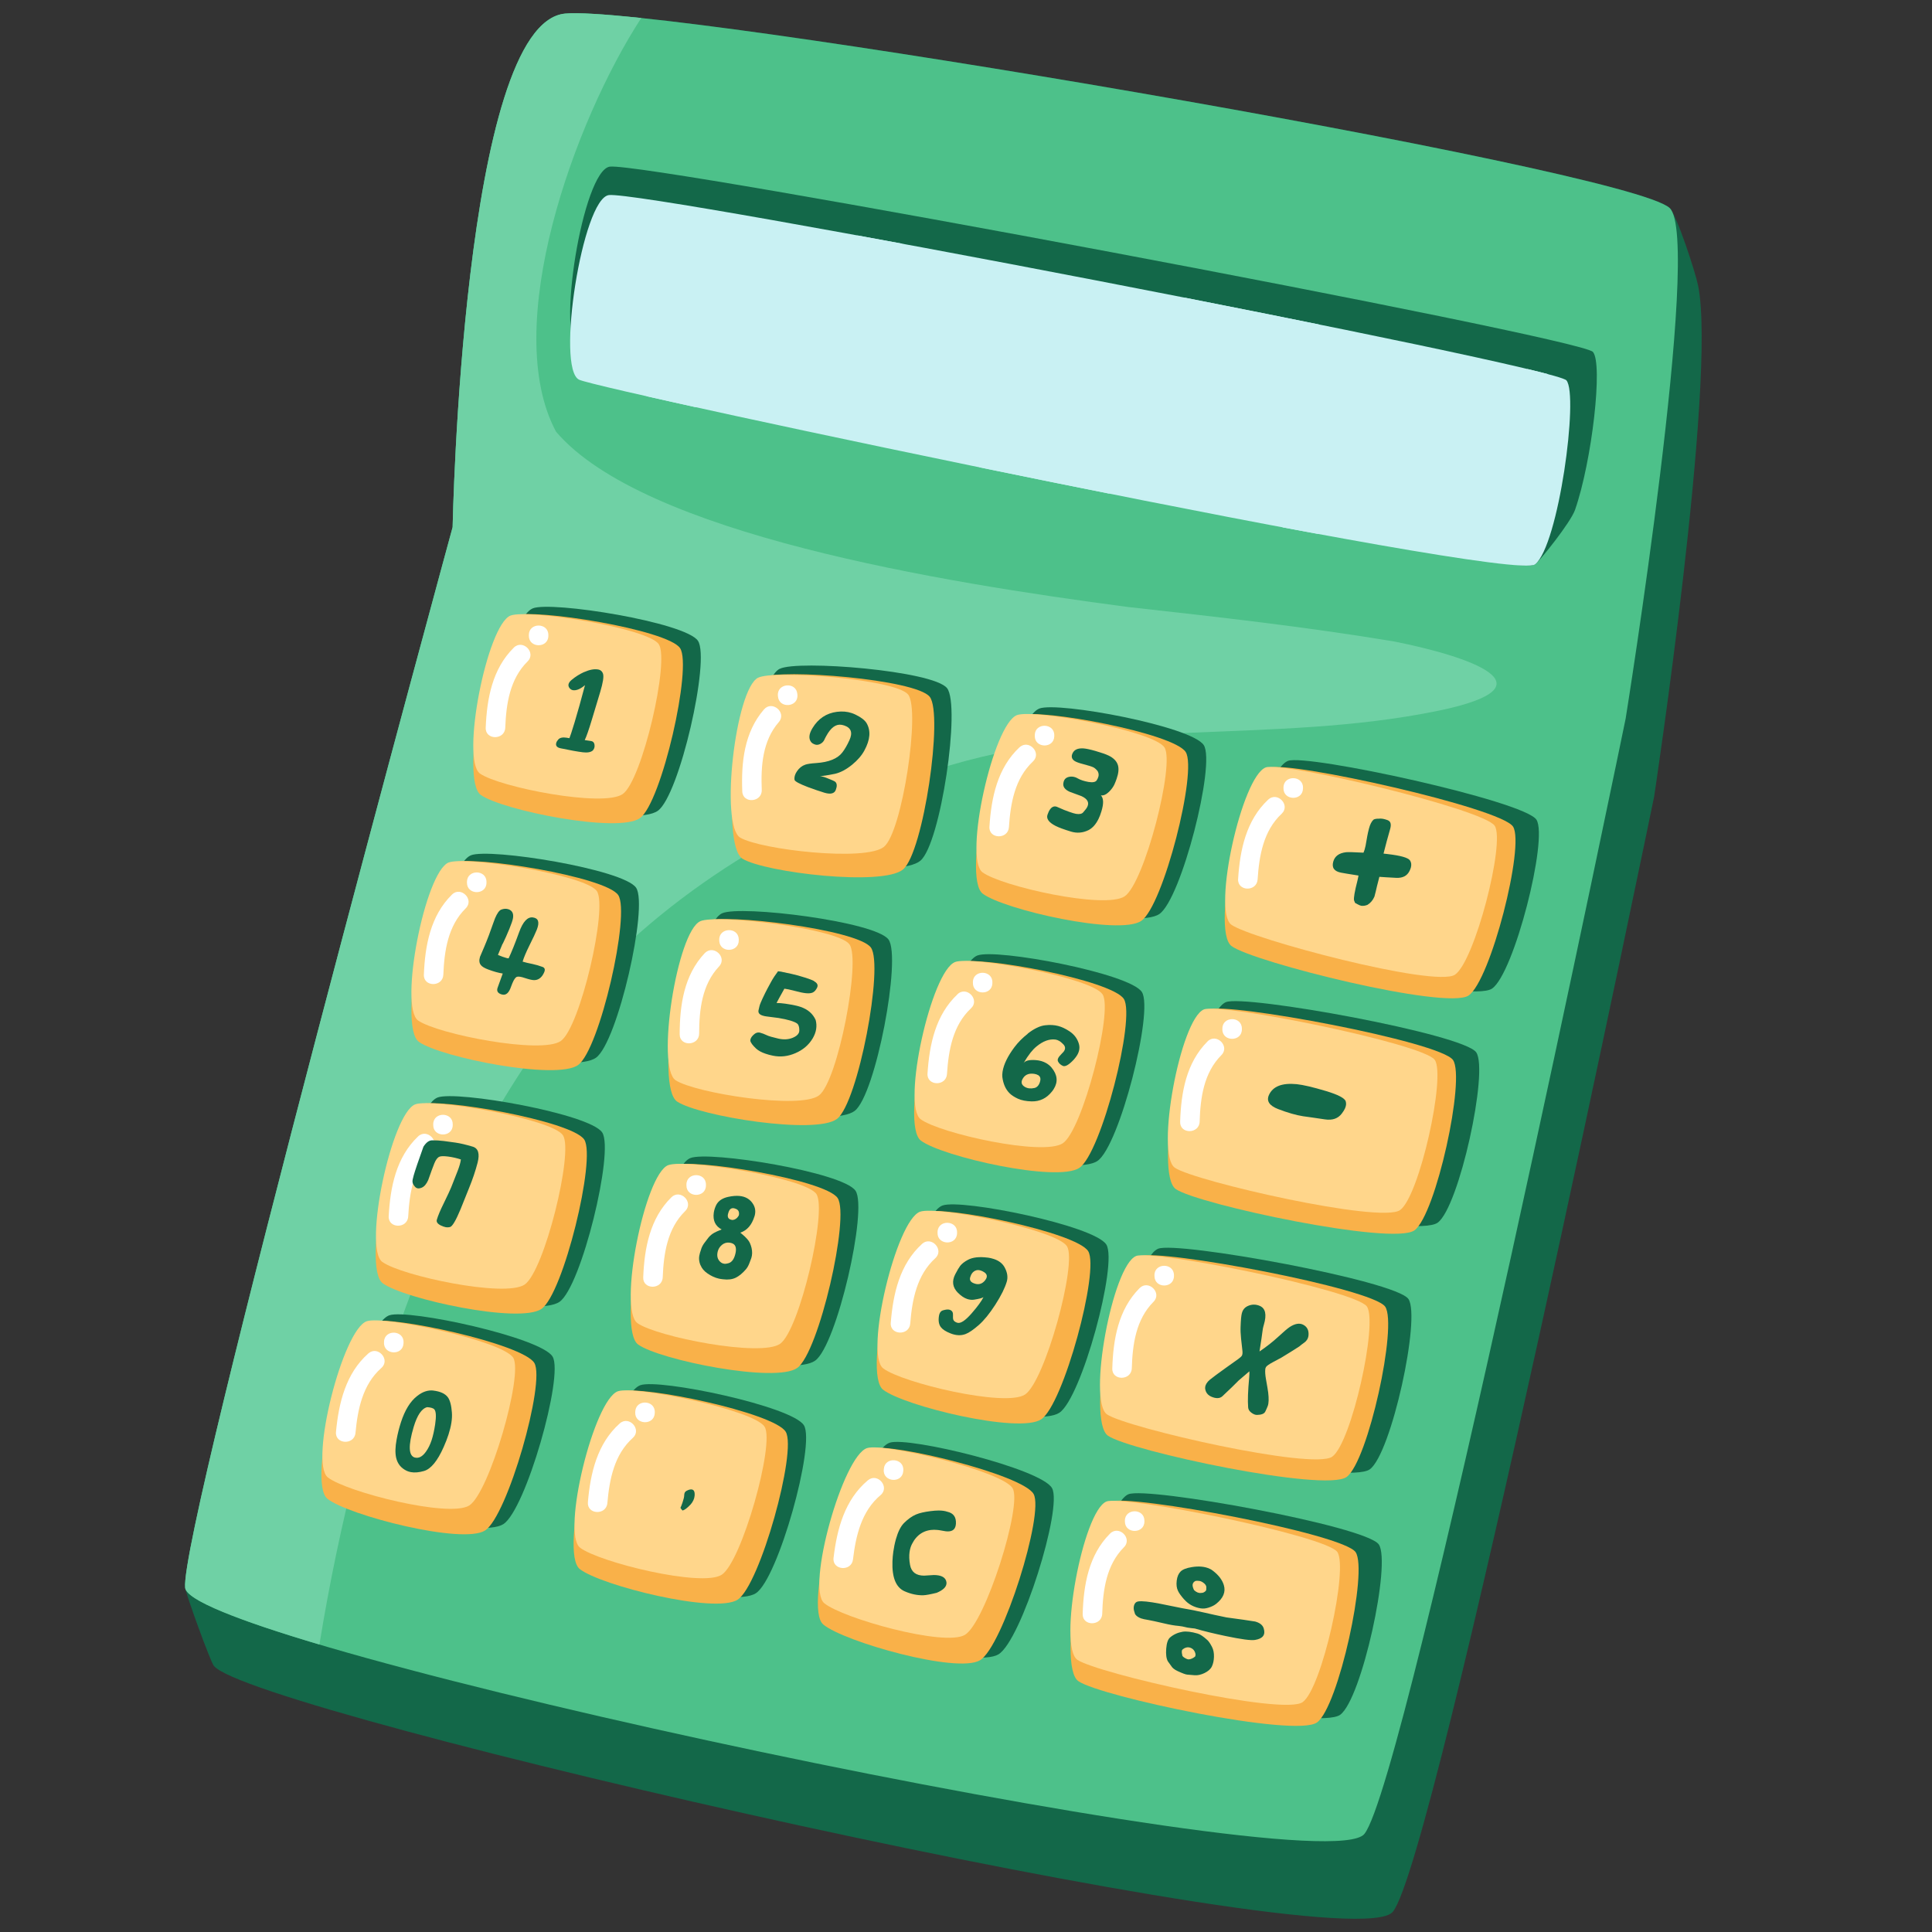 <?xml version="1.0" encoding="UTF-8"?><svg xmlns="http://www.w3.org/2000/svg" viewBox="0 0 512 512"><rect x="0" y="0" width="512" height="512" fill="#333333" stroke="none"/><g isolation="isolate"><g id="OBJECTS"><path d="M450.03,75.74c-.72-3.6-5.74-18.93-7.56-20.62C431.19,44.65,175.31,1.19,149.75,3.61c-27.21,2.58-29.8,136.1-29.8,136.1,0,0-72.49,265.78-70.88,281.08.17,1.61,6.61,19.33,7.56,20.62,9.08,12.42,301.2,78.93,312.48,65.24,11.28-13.69,69.26-295.57,69.26-295.57,0,0,16.65-110.13,11.66-135.34Z" fill="#136849" stroke-width="0"/><path d="M149.75,3.61c-27.21,2.58-29.8,136.1-29.8,136.1,0,0-72.49,265.78-70.88,281.08,1.61,15.3,301.2,78.92,312.49,65.24,11.27-13.69,69.25-295.57,69.25-295.57,0,0,20.43-127.19,11.66-135.34C431.19,44.65,175.31,1.19,149.75,3.61Z" fill="#4dc18a" stroke-width="0"/><path d="M247.79,204.04c44.5-14.4,89-6.54,133.5-15.71,31.42-6.54,7.86-14.4-11.77-18.32-23.56-3.93-47.12-6.54-70.68-9.16-49.74-6.55-128.38-19.36-151.49-46.45-14.75-27.65,4.68-82.08,22.59-109.63-9.84-1.04-16.91-1.48-20.19-1.17-27.21,2.58-29.8,136.1-29.8,136.1,0,0-72.49,265.78-70.88,281.08.34,3.24,14.08,8.65,35.58,15.03,10.37-63.56,32.47-130.78,70.22-174.19,24.86-27.49,58.9-47.12,92.93-57.59Z" fill="#6fd1a5" stroke-width="0"/><path d="M161.63,44.16c-7.18.89-14.47,46.02-8.09,48.93,6.39,2.9,246.9,61.45,253.28,56.47,1.32-1.02,9.4-11.08,10.58-14.44,4.51-12.98,7.44-38.76,4.74-41.86-3.4-3.9-250.7-50.32-260.5-49.1Z" fill="#136849" stroke-width="0"/><path d="M161.36,51.7c-7,.89-14.1,46.03-7.88,48.93,6.22,2.9,247.12,53.9,253.34,48.93,6.22-4.98,11.61-44.85,8.3-48.76-3.32-3.9-244.21-50.32-253.76-49.1Z" fill="#c9f1f3" stroke-width="0"/><g mix-blend-mode="multiply"><path d="M227.27,62.4c-19.3,13.22-38.02,27.53-56.01,42.59,3.86.87,8.26,1.85,13.1,2.92,17.87-15.07,35.95-29.88,54.76-43.33-4.04-.75-7.99-1.48-11.85-2.18Z" fill="#c9f1f3" stroke-width="0"/><path d="M339.88,139.75c3.19.6,6.32,1.18,9.37,1.74,19.87-14.84,39.68-29.78,61.09-42.31-1.51-.4-3.39-.87-5.54-1.39-21.9,13.52-44.06,26.79-64.92,41.95Z" fill="#c9f1f3" stroke-width="0"/><path d="M314.07,78.91c-18.81,14.16-37.12,29.21-54.59,44.92,11.39,2.34,22.99,4.7,34.45,6.99,17.37-16.56,35.6-32.32,55.55-44.85-11.14-2.26-23.1-4.64-35.41-7.06Z" fill="#c9f1f3" stroke-width="0"/></g><path d="M141.17,161.24c-6.96,2.87-14.74,43.4-9.01,47.49,5.73,4.1,36.43,10.24,42.17,6.14,5.74-4.1,13.93-40.12,10.64-45.04-3.27-4.92-38.87-10.63-43.81-8.6Z" fill="#136849" stroke-width="0"/><path d="M136.43,163.18c-6.96,2.86-14.74,43.4-9.01,47.49,5.73,4.09,36.44,10.24,42.17,6.14,5.74-4.09,13.92-40.12,10.64-45.04-3.28-4.91-38.87-10.63-43.81-8.6Z" fill="#f9b149" stroke-width="0"/><path d="M135.29,163.13c-6.24,2.53-13.22,38.26-8.08,41.88,5.14,3.61,32.68,9.03,37.82,5.42,5.14-3.61,12.49-35.38,9.55-39.71-2.94-4.34-34.86-9.37-39.29-7.58Z" fill="#ffd68b" stroke-width="0"/><path d="M136.16,171.64c-5.7,5.62-7.13,13.51-7.44,21.21-.13,3.34,5.04,3.33,5.18,0,.24-6.31,1.22-12.93,5.91-17.56,2.38-2.34-1.27-5.99-3.65-3.66h0Z" fill="#fff" stroke-width="0"/><path d="M140.15,168.28v.21c0,3.34,5.17,3.34,5.17,0v-.21c0-3.34-5.17-3.34-5.17,0h0Z" fill="#fff" stroke-width="0"/><path d="M206.62,177.24c-6.71,3.41-11.27,44.43-5.23,48.06,6.04,3.63,37.13,7.33,42.52,2.8,5.39-4.53,10.72-41.09,7.07-45.73-3.65-4.64-39.59-7.54-44.35-5.12Z" fill="#136849" stroke-width="0"/><path d="M202.05,179.55c-6.71,3.4-11.28,44.42-5.24,48.05,6.04,3.63,37.13,7.34,42.52,2.8,5.39-4.53,10.71-41.1,7.06-45.74-3.65-4.64-39.58-7.53-44.35-5.12Z" fill="#f9b149" stroke-width="0"/><path d="M200.91,179.59c-6.02,3.01-10.16,39.19-4.75,42.39,5.41,3.19,33.29,6.42,38.12,2.42,4.84-4,9.66-36.25,6.39-40.34-3.28-4.09-35.49-6.6-39.76-4.46Z" fill="#ffd68b" stroke-width="0"/><path d="M202.46,188.01c-5.24,6.05-6.05,14.03-5.75,21.73.14,3.33,5.29,2.91,5.16-.41-.25-6.32.2-12.99,4.52-17.97,2.18-2.52-1.75-5.87-3.93-3.35h0Z" fill="#fff" stroke-width="0"/><path d="M206.15,184.34c.01.07.01.14.02.21.26,3.32,5.42,2.92,5.15-.4,0-.07-.01-.14-.02-.22-.26-3.32-5.41-2.92-5.15.41h0Z" fill="#fff" stroke-width="0"/><path d="M275.43,187.78c-7.03,2.69-15.83,43.01-10.2,47.25,5.62,4.23,36.16,11.15,42,7.2,5.83-3.95,14.94-39.75,11.79-44.75-3.16-5-38.59-11.62-43.58-9.71Z" fill="#136849" stroke-width="0"/><path d="M270.65,189.59c-7.03,2.69-15.83,43.01-10.21,47.25,5.62,4.24,36.16,11.16,42,7.21,5.84-3.95,14.94-39.76,11.79-44.75-3.16-5-38.59-11.61-43.57-9.71Z" fill="#f9b149" stroke-width="0"/><path d="M269.51,189.51c-6.3,2.37-14.18,37.92-9.14,41.66,5.05,3.74,32.44,9.85,37.67,6.37,5.23-3.48,13.38-35.05,10.56-39.46-2.83-4.4-34.62-10.25-39.09-8.57Z" fill="#ffd68b" stroke-width="0"/><path d="M270.17,198.05c-5.84,5.47-7.46,13.32-7.96,21.02-.22,3.33,4.95,3.45,5.17.13.41-6.31,1.55-12.89,6.36-17.4,2.43-2.28-1.13-6.02-3.56-3.74h0Z" fill="#fff" stroke-width="0"/><path d="M274.23,194.78v.21c-.09,3.34,5.08,3.46,5.16.13,0-.07,0-.14,0-.22.09-3.33-5.08-3.46-5.16-.13h0Z" fill="#fff" stroke-width="0"/><path d="M341.34,201.64c-7.04,2.69-15.83,43.01-10.2,47.25,5.63,4.23,58.43,17.05,64.26,13.1,5.83-3.95,14.93-39.75,11.78-44.75-3.15-4.99-60.85-17.51-65.84-15.6Z" fill="#136849" stroke-width="0"/><path d="M336.56,203.46c-7.04,2.69-15.83,43.01-10.2,47.25,5.62,4.24,57,17.05,62.83,13.11,5.84-3.95,14.94-39.76,11.79-44.75-3.15-5-59.43-17.51-64.41-15.61Z" fill="#f9b149" stroke-width="0"/><path d="M335.43,203.38c-6.31,2.37-14.19,37.92-9.14,41.66,5.05,3.74,54.05,16.75,59.28,13.27,5.23-3.48,13.38-35.05,10.55-39.46-2.82-4.41-56.22-17.15-60.69-15.47Z" fill="#ffd68b" stroke-width="0"/><path d="M336.08,211.91c-5.84,5.47-7.47,13.32-7.97,21.02-.21,3.33,4.95,3.45,5.17.13.41-6.31,1.54-12.89,6.36-17.4,2.44-2.28-1.12-6.02-3.56-3.74h0Z" fill="#fff" stroke-width="0"/><path d="M340.14,208.65v.22c-.08,3.33,5.08,3.46,5.16.13,0-.08.01-.14.01-.21.08-3.33-5.09-3.47-5.18-.13h0Z" fill="#fff" stroke-width="0"/><path d="M324.89,265.57c-6.93,2.93-14.33,43.53-8.57,47.57,5.77,4.04,58.98,15.02,64.68,10.88,5.69-4.15,13.54-40.25,10.22-45.13-3.31-4.89-61.42-15.39-66.34-13.31Z" fill="#136849" stroke-width="0"/><path d="M320.17,267.55c-6.93,2.92-14.34,43.53-8.57,47.57,5.77,4.04,57.55,15.07,63.25,10.93,5.69-4.15,13.55-40.24,10.22-45.13-3.32-4.89-59.99-15.46-64.9-13.37Z" fill="#f9b149" stroke-width="0"/><path d="M319.04,267.51c-6.23,2.59-12.87,38.39-7.7,41.95,5.18,3.56,54.6,14.87,59.7,11.22,5.11-3.66,12.17-35.49,9.19-39.8-2.98-4.3-56.78-15.2-61.19-13.37Z" fill="#ffd68b" stroke-width="0"/><path d="M319.99,276.01c-5.65,5.67-7,13.57-7.24,21.28-.1,3.33,5.07,3.27,5.17-.05.19-6.33,1.1-12.95,5.76-17.62,2.35-2.36-1.34-5.98-3.69-3.62h0Z" fill="#fff" stroke-width="0"/><path d="M323.94,272.61c0,.07,0,.14,0,.22.03,3.33,5.2,3.28,5.17-.05,0-.08,0-.15,0-.22-.03-3.33-5.2-3.29-5.16.05h0Z" fill="#fff" stroke-width="0"/><path d="M306.91,330.93c-6.94,2.93-14.34,43.53-8.57,47.57,5.77,4.04,58.98,15.02,64.68,10.88,5.69-4.15,13.55-40.25,10.23-45.13-3.33-4.89-61.43-15.4-66.34-13.32Z" fill="#136849" stroke-width="0"/><path d="M302.19,332.91c-6.93,2.93-14.34,43.53-8.57,47.57,5.77,4.04,57.55,15.08,63.25,10.93,5.69-4.15,13.55-40.25,10.22-45.13-3.32-4.88-59.99-15.45-64.9-13.37Z" fill="#f9b149" stroke-width="0"/><path d="M301.05,332.87c-6.22,2.59-12.86,38.39-7.69,41.95,5.17,3.56,54.59,14.87,59.7,11.21,5.11-3.66,12.16-35.5,9.18-39.8-2.97-4.31-56.78-15.2-61.19-13.37Z" fill="#ffd68b" stroke-width="0"/><path d="M302,341.37c-5.64,5.66-7,13.57-7.23,21.28-.11,3.33,5.06,3.28,5.17-.05.19-6.33,1.1-12.94,5.75-17.61,2.35-2.36-1.33-5.98-3.69-3.62h0Z" fill="#fff" stroke-width="0"/><path d="M305.95,337.97c0,.08,0,.14,0,.22.03,3.34,5.19,3.29,5.16-.05v-.22c-.03-3.33-5.2-3.28-5.17.05h0Z" fill="#fff" stroke-width="0"/><path d="M299.06,395.98c-6.93,2.93-14.33,43.53-8.56,47.57,5.77,4.04,58.97,15.02,64.67,10.88,5.69-4.15,13.55-40.25,10.23-45.13-3.32-4.89-61.42-15.4-66.34-13.31Z" fill="#136849" stroke-width="0"/><path d="M294.35,397.97c-6.94,2.92-14.34,43.52-8.57,47.56,5.77,4.04,57.56,15.08,63.25,10.93,5.69-4.15,13.55-40.25,10.22-45.13-3.32-4.89-59.99-15.45-64.9-13.37Z" fill="#f9b149" stroke-width="0"/><path d="M293.21,397.92c-6.22,2.58-12.87,38.39-7.69,41.95,5.18,3.56,54.6,14.86,59.7,11.21,5.11-3.66,12.16-35.5,9.18-39.8-2.98-4.3-56.78-15.19-61.19-13.36Z" fill="#ffd68b" stroke-width="0"/><path d="M294.16,406.43c-5.65,5.66-7,13.57-7.24,21.28-.1,3.33,5.08,3.27,5.18-.05.19-6.33,1.1-12.94,5.75-17.62,2.36-2.36-1.34-5.98-3.69-3.61h0Z" fill="#fff" stroke-width="0"/><path d="M298.11,403.02c0,.07,0,.14,0,.21.03,3.34,5.2,3.29,5.17-.04,0-.07,0-.14,0-.21-.04-3.33-5.2-3.28-5.17.05h0Z" fill="#fff" stroke-width="0"/><path d="M124.77,226.68c-6.95,2.86-14.74,43.4-9,47.49,5.73,4.09,36.43,10.24,42.17,6.14,5.73-4.09,13.92-40.12,10.64-45.04-3.28-4.91-38.87-10.63-43.81-8.6Z" fill="#136849" stroke-width="0"/><path d="M120.02,228.62c-6.95,2.86-14.73,43.4-9,47.49,5.73,4.09,36.44,10.24,42.17,6.14,5.73-4.09,13.93-40.12,10.65-45.04-3.28-4.91-38.87-10.63-43.82-8.6Z" fill="#f9b149" stroke-width="0"/><path d="M118.89,228.57c-6.24,2.53-13.22,38.27-8.08,41.88,5.15,3.61,32.68,9.02,37.82,5.42,5.13-3.61,12.48-35.38,9.55-39.71-2.94-4.33-34.87-9.38-39.29-7.58Z" fill="#ffd68b" stroke-width="0"/><path d="M119.77,237.08c-5.7,5.61-7.13,13.51-7.44,21.21-.13,3.34,5.04,3.32,5.16,0,.26-6.32,1.22-12.93,5.92-17.56,2.38-2.34-1.28-5.99-3.65-3.65h0Z" fill="#fff" stroke-width="0"/><path d="M123.75,233.71v.22c0,3.33,5.17,3.33,5.17,0v-.22c0-3.34-5.17-3.34-5.17,0h0Z" fill="#fff" stroke-width="0"/><path d="M191.37,242.03c-6.85,3.13-13.11,43.92-7.23,47.79,5.88,3.88,36.8,8.87,42.37,4.57,5.57-4.3,12.42-40.61,8.96-45.4-3.45-4.79-39.24-9.18-44.09-6.96Z" fill="#136849" stroke-width="0"/><path d="M186.7,244.15c-6.85,3.13-13.12,43.92-7.24,47.79,5.88,3.88,36.8,8.87,42.37,4.57,5.58-4.3,12.43-40.61,8.97-45.4-3.45-4.79-39.24-9.18-44.1-6.96Z" fill="#f9b149" stroke-width="0"/><path d="M185.57,244.14c-6.14,2.76-11.79,38.73-6.51,42.15,5.28,3.41,33,7.8,37.99,4,5.01-3.8,11.16-35.82,8.06-40.04-3.1-4.22-35.19-8.07-39.54-6.12Z" fill="#ffd68b" stroke-width="0"/><path d="M186.75,252.61c-5.49,5.83-6.61,13.77-6.63,21.48-.01,3.34,5.15,3.13,5.16-.19.02-6.32.75-12.97,5.27-17.77,2.29-2.43-1.49-5.94-3.79-3.52h0Z" fill="#fff" stroke-width="0"/><path d="M190.61,249.1c0,.07,0,.14,0,.21.13,3.34,5.28,3.14,5.17-.19,0-.07,0-.14,0-.22-.13-3.33-5.29-3.13-5.17.19h0Z" fill="#fff" stroke-width="0"/><path d="M259.03,253.21c-7.03,2.69-15.83,43.01-10.2,47.25,5.63,4.24,36.17,11.16,42,7.21,5.84-3.95,14.94-39.76,11.79-44.76-3.15-4.99-38.59-11.61-43.58-9.7Z" fill="#136849" stroke-width="0"/><path d="M254.25,255.03c-7.03,2.69-15.83,43.01-10.2,47.25,5.62,4.24,36.16,11.16,42,7.21,5.84-3.95,14.93-39.75,11.79-44.75-3.16-5-38.6-11.61-43.58-9.71Z" fill="#f9b149" stroke-width="0"/><path d="M253.11,254.95c-6.3,2.37-14.18,37.92-9.13,41.66,5.05,3.74,32.44,9.85,37.67,6.37,5.23-3.48,13.38-35.05,10.55-39.46-2.82-4.41-34.61-10.25-39.09-8.58Z" fill="#ffd68b" stroke-width="0"/><path d="M253.77,263.48c-5.84,5.47-7.47,13.33-7.97,21.02-.22,3.33,4.95,3.45,5.16.13.41-6.31,1.55-12.9,6.36-17.41,2.44-2.28-1.12-6.03-3.56-3.75h0Z" fill="#fff" stroke-width="0"/><path d="M257.83,260.22v.22c-.09,3.34,5.08,3.46,5.16.13,0-.07,0-.14,0-.21.08-3.33-5.08-3.46-5.17-.13h0Z" fill="#fff" stroke-width="0"/><path d="M115.93,290.87c-7,2.76-15.4,43.17-9.73,47.34,5.67,4.18,36.27,10.8,42.07,6.79,5.79-4.01,14.54-39.91,11.33-44.87-3.19-4.96-38.7-11.23-43.67-9.27Z" fill="#136849" stroke-width="0"/><path d="M111.17,292.73c-7,2.76-15.41,43.17-9.74,47.35,5.67,4.18,36.27,10.8,42.07,6.79,5.79-4,14.53-39.9,11.34-44.86-3.21-4.96-38.71-11.23-43.67-9.28Z" fill="#f9b149" stroke-width="0"/><path d="M110.03,292.67c-6.28,2.43-13.81,38.06-8.72,41.75,5.08,3.69,32.53,9.53,37.73,6,5.2-3.53,13.03-35.18,10.15-39.56-2.87-4.38-34.72-9.91-39.17-8.19Z" fill="#ffd68b" stroke-width="0"/><path d="M110.77,301.19c-5.79,5.53-7.34,13.4-7.76,21.1-.18,3.33,4.98,3.4,5.17.08.35-6.31,1.42-12.91,6.19-17.47,2.42-2.3-1.19-6.02-3.6-3.71h0Z" fill="#fff" stroke-width="0"/><path d="M114.81,297.89v.22c-.06,3.34,5.11,3.41,5.17.08v-.21c.05-3.34-5.11-3.42-5.17-.08h0Z" fill="#fff" stroke-width="0"/><path d="M182.93,306.91c-6.96,2.86-14.79,43.38-9.06,47.48,5.72,4.1,36.42,10.29,42.15,6.2,5.74-4.09,13.98-40.1,10.71-45.02-3.27-4.92-38.87-10.69-43.81-8.66Z" fill="#136849" stroke-width="0"/><path d="M178.19,308.84c-6.96,2.86-14.79,43.38-9.07,47.48,5.72,4.1,36.43,10.29,42.16,6.2,5.74-4.09,13.98-40.1,10.71-45.02-3.26-4.92-38.85-10.68-43.8-8.66Z" fill="#f9b149" stroke-width="0"/><path d="M177.06,308.78c-6.24,2.52-13.27,38.25-8.13,41.87,5.13,3.62,32.67,9.07,37.81,5.47,5.15-3.61,12.54-35.36,9.61-39.7-2.94-4.33-34.85-9.42-39.28-7.63Z" fill="#ffd68b" stroke-width="0"/><path d="M177.92,317.3c-5.7,5.61-7.15,13.5-7.46,21.2-.14,3.33,5.03,3.33,5.17,0,.25-6.31,1.23-12.93,5.94-17.54,2.38-2.34-1.27-6-3.65-3.66h0Z" fill="#fff" stroke-width="0"/><path d="M181.91,313.94v.21c0,3.34,5.17,3.34,5.17,0,0-.07,0-.14,0-.22,0-3.33-5.16-3.34-5.17,0h0Z" fill="#fff" stroke-width="0"/><path d="M249.78,319.47c-7.07,2.58-16.5,42.76-10.94,47.08,5.57,4.32,35.99,11.71,41.89,7.85,5.89-3.86,15.54-39.52,12.47-44.56-3.08-5.04-38.41-12.21-43.42-10.37Z" fill="#136849" stroke-width="0"/><path d="M244.96,321.21c-7.07,2.58-16.49,42.76-10.93,47.08,5.55,4.33,35.99,11.72,41.88,7.86,5.9-3.86,15.54-39.52,12.48-44.56-3.08-5.04-38.41-12.21-43.42-10.38Z" fill="#f9b149" stroke-width="0"/><path d="M243.83,321.11c-6.34,2.27-14.77,37.7-9.78,41.52,4.99,3.82,32.29,10.35,37.57,6.95,5.28-3.4,13.91-34.84,11.15-39.29-2.76-4.45-34.45-10.78-38.94-9.18Z" fill="#ffd68b" stroke-width="0"/><path d="M244.35,329.65c-5.92,5.38-7.67,13.21-8.29,20.9-.27,3.33,4.9,3.52,5.16.21.5-6.3,1.75-12.87,6.63-17.31,2.47-2.24-1.04-6.04-3.51-3.8h0Z" fill="#fff" stroke-width="0"/><path d="M248.46,326.45v.21c-.14,3.33,5.03,3.54,5.17.21,0-.07,0-.14,0-.21.13-3.33-5.03-3.54-5.17-.21h0Z" fill="#fff" stroke-width="0"/><path d="M103.17,348.57c-7.1,2.49-17.07,42.54-11.56,46.94,5.49,4.4,35.83,12.19,41.77,8.41,5.94-3.78,16.07-39.31,13.07-44.39-3.01-5.08-38.24-12.72-43.28-10.96Z" fill="#136849" stroke-width="0"/><path d="M98.33,350.25c-7.1,2.49-17.06,42.54-11.56,46.94,5.5,4.4,35.83,12.19,41.77,8.41,5.95-3.78,16.07-39.31,13.07-44.39-3.01-5.08-38.24-12.72-43.28-10.96Z" fill="#f9b149" stroke-width="0"/><path d="M97.2,350.14c-6.37,2.19-15.27,37.49-10.33,41.38,4.94,3.88,32.14,10.78,37.47,7.46,5.33-3.33,14.38-34.66,11.68-39.14-2.7-4.49-34.3-11.25-38.82-9.7Z" fill="#ffd68b" stroke-width="0"/><path d="M97.61,358.68c-5.99,5.3-7.84,13.11-8.57,20.78-.31,3.32,4.84,3.59,5.17.28.58-6.29,1.91-12.85,6.85-17.21,2.5-2.21-.95-6.05-3.45-3.85h0Z" fill="#fff" stroke-width="0"/><path d="M101.77,355.54c0,.07,0,.14,0,.21-.18,3.33,4.99,3.61,5.16.28,0-.07,0-.15.01-.22.18-3.33-4.98-3.61-5.17-.28h0Z" fill="#fff" stroke-width="0"/><path d="M169.7,367.09c-7.09,2.54-16.76,42.66-11.23,47.02,5.54,4.36,35.91,11.95,41.83,8.12,5.92-3.82,15.8-39.43,12.76-44.49-3.04-5.06-38.33-12.45-43.36-10.65Z" fill="#136849" stroke-width="0"/><path d="M164.88,368.8c-7.09,2.54-16.77,42.66-11.23,47.02,5.53,4.36,35.92,11.94,41.83,8.11,5.92-3.82,15.79-39.42,12.75-44.49-3.04-5.06-38.33-12.44-43.35-10.65Z" fill="#f9b149" stroke-width="0"/><path d="M163.75,368.7c-6.35,2.23-15,37.6-10.03,41.45,4.96,3.84,32.22,10.55,37.52,7.19,5.3-3.36,14.14-34.75,11.4-39.22-2.73-4.47-34.38-11-38.89-9.42Z" fill="#ffd68b" stroke-width="0"/><path d="M164.22,377.24c-5.96,5.34-7.76,13.16-8.42,20.84-.29,3.33,4.88,3.56,5.16.24.55-6.3,1.83-12.86,6.74-17.26,2.48-2.22-.99-6.05-3.48-3.82h0Z" fill="#fff" stroke-width="0"/><path d="M168.35,374.07c0,.07,0,.14-.01.21-.15,3.33,5.01,3.58,5.17.24,0-.07.01-.14.01-.21.16-3.33-5.01-3.57-5.16-.24h0Z" fill="#fff" stroke-width="0"/><path d="M235.8,382.33c-7.16,2.3-18.13,42.09-12.74,46.62,5.38,4.54,35.51,13.1,41.54,9.47,6.05-3.63,17.07-38.89,14.2-44.05-2.88-5.16-37.91-13.68-43-12.05Z" fill="#136849" stroke-width="0"/><path d="M230.92,383.89c-7.16,2.3-18.13,42.09-12.74,46.62,5.38,4.54,35.5,13.1,41.54,9.47,6.04-3.63,17.07-38.89,14.2-44.05-2.87-5.16-37.91-13.68-43-12.05Z" fill="#f9b149" stroke-width="0"/><path d="M229.8,383.75c-6.42,2.02-16.21,37.1-11.37,41.11,4.83,4,31.86,11.59,37.27,8.4,5.42-3.19,15.26-34.28,12.67-38.83-2.59-4.55-34.01-12.11-38.57-10.68Z" fill="#ffd68b" stroke-width="0"/><path d="M229.99,392.3c-6.13,5.15-8.18,12.9-9.09,20.55-.4,3.31,4.76,3.72,5.15.41.75-6.28,2.25-12.79,7.3-17.03,2.55-2.15-.8-6.08-3.36-3.93h0Z" fill="#fff" stroke-width="0"/><path d="M234.23,389.26c0,.08-.01.14-.02.22-.26,3.32,4.89,3.73,5.16.41,0-.07,0-.14.01-.21.26-3.32-4.89-3.73-5.15-.41h0Z" fill="#fff" stroke-width="0"/><path d="M154.8,178.11c1.42-.63,2.64-.86,3.65-.7.68.1,1.14.49,1.36,1.15.24.75-.01,2.34-.74,4.79l-2.23,7.4c-.8,2.65-1.42,4.44-1.88,5.38.52.06,1.11.15,1.75.26.46.09.74.39.83.91.09.52,0,.99-.29,1.39-.08.1-.13.16-.16.2-.52.46-1.41.62-2.65.47-1.37-.17-3.33-.52-5.89-1.06-.98-.21-1.36-.7-1.13-1.46.09-.29.28-.6.57-.91.43-.45,1.16-.59,2.18-.43.22.03.46.08.73.13.18-.41.65-1.82,1.39-4.26.78-2.57,1.69-5.84,2.74-9.8-1.22,1.03-2.28,1.47-3.18,1.34-.38-.06-.7-.26-.95-.6-.25-.34-.32-.7-.21-1.07.11-.36.38-.72.81-1.07,1-.84,2.1-1.53,3.29-2.07Z" fill="#136849" stroke-width="0"/><path d="M221.8,188.64c1.43-.18,2.74-.07,3.94.34.36.12.7.26,1.02.42,1.48.72,2.45,1.48,2.91,2.27,1.14,1.98.94,4.38-.59,7.2-.71,1.33-1.8,2.59-3.25,3.78-1.54,1.25-3.04,2.06-4.52,2.41-.79.19-2.13.41-4.02.67.49,0,1.1.15,1.83.45,1.3.5,2.04.84,2.24,1.01.46.43.51,1.13.14,2.12-.37,1.01-1.39,1.26-3.05.76-1.31-.4-2.74-.89-4.31-1.47-2.3-.88-3.5-1.53-3.58-1.93-.09-.54.02-1.11.32-1.73.09-.17.2-.35.33-.55.57-.85,1.31-1.44,2.21-1.75.56-.19,1.52-.33,2.88-.42,3.36-.23,5.67-1.17,6.93-2.82.65-.84,1.28-1.93,1.88-3.25.9-1.97.46-3.25-1.33-3.87-.28-.09-.55-.16-.81-.2-1.47-.23-2.81.77-4.02,3-.32.59-.49.92-.51,1.02-.22.43-.55.77-.98,1.01-.49.27-.95.35-1.39.22-.54-.17-.93-.41-1.15-.72-.67-.92-.53-2.13.4-3.66,1.52-2.51,3.68-3.95,6.48-4.31Z" fill="#136849" stroke-width="0"/><path d="M295.37,207.81c-.35.73-.82,1.39-1.42,1.98-.78.77-1.51,1.1-2.2.99.73.77.77,2.18.13,4.26-.23.76-.48,1.41-.75,1.96-.7,1.44-1.59,2.44-2.66,2.99-1.49.73-3.02.87-4.61.4-1.87-.57-3.24-1.07-4.11-1.51-1.78-.91-2.5-1.9-2.16-2.94.11-.31.21-.58.32-.82.56-1.16,1.27-1.61,2.13-1.33.11.04.23.09.35.15,1.2.55,2.19.94,2.96,1.2.82.29,1.43.48,1.82.54.9.14,1.52.02,1.88-.39.57-.64.94-1.13,1.1-1.47.56-1.16.04-2.11-1.55-2.84-1.04-.38-2.08-.76-3.13-1.15-1.23-.56-1.79-1.29-1.68-2.2.04-.32.11-.59.22-.82.24-.5.68-.81,1.31-.94.53-.11,1.08-.08,1.64.11.19.06.41.17.66.31.72.41,1.66.72,2.82.93,1.14.19,1.86.05,2.18-.4.12-.19.21-.35.29-.52.34-.71.32-1.36-.05-1.98-.37-.45-.73-.77-1.08-.96-.43-.21-1.31-.5-2.64-.84-1.19-.3-2-.6-2.4-.88-.75-.52-.9-1.21-.47-2.07.45-.91,1.38-1.31,2.8-1.24.73.05,1.79.27,3.19.67,1.64.48,2.81.88,3.53,1.23,1.32.64,2.15,1.49,2.47,2.54.28.95.17,2.16-.35,3.64-.22.62-.4,1.08-.55,1.39Z" fill="#136849" stroke-width="0"/><path d="M133.18,250.12l-1.08,2.6-.14.35c.48.2.88.36,1.19.47.85.3,1.4.44,1.64.43.78-1.65,1.7-3.94,2.77-6.89,1.02-2.84,2.25-4.15,3.67-3.95,1.46.19,1.8,1.26,1.04,3.22-.29.75-.95,2.16-1.98,4.23-.89,1.8-1.49,3.22-1.79,4.26.67.2,1.54.42,2.64.63.89.19,1.78.45,2.66.78.58.23.72.7.42,1.4-.11.26-.26.55-.46.85-.58.83-1.32,1.25-2.24,1.24-.48,0-1.29-.18-2.43-.56-.99-.34-1.68-.44-2.08-.32-.4.12-.8.69-1.23,1.72-.16.4-.29.72-.37.96-.25.71-.53,1.23-.85,1.56-.45.48-1,.62-1.63.43-1.02-.31-1.37-.91-1.06-1.77l1.36-3.77c-1.08-.16-2.36-.51-3.83-1.06-1-.37-1.67-.77-1.99-1.21-.42-.54-.48-1.26-.2-2.17l1.15-2.7c.82-1.93,1.61-4.04,2.4-6.34.14-.43.29-.81.43-1.16.55-1.31,1.1-2.08,1.63-2.29.68-.27,1.32-.3,1.93-.1.98.34,1.38,1.1,1.21,2.29-.08.56-.41,1.53-.97,2.91-.63,1.53-1.22,2.85-1.77,3.97Z" fill="#136849" stroke-width="0"/><path d="M215.72,260.03c.88.47,1.15,1.05.8,1.75-.32.63-.7,1.04-1.12,1.24-.43.2-1.03.27-1.8.19-.7-.06-1.69-.27-2.96-.61-1.28-.34-2.21-.53-2.77-.59-1.12,1.99-1.81,3.26-2.08,3.79,1.33,0,3.07.25,5.22.71.36.08.75.19,1.16.33,1.91.65,3.24,1.8,3.99,3.47.43,1.64.16,3.26-.8,4.89-1.04,1.73-2.55,3.03-4.55,3.89-2,.87-3.98,1.09-5.97.68-.7-.14-1.35-.31-1.95-.52-1.1-.37-1.93-.83-2.52-1.37-.86-.81-1.37-1.48-1.52-2-.03-.25.02-.51.16-.79.12-.24.31-.5.59-.77.58-.59,1.18-.8,1.79-.66.57.14,1.17.38,1.83.69.48.24,1.49.53,3.04.89,1.42.32,2.7.25,3.85-.23.79-.33,1.31-.74,1.56-1.24.11-.21.16-.46.16-.75-.01-.87-.19-1.45-.56-1.75-.3-.25-.9-.52-1.8-.8-.85-.25-1.9-.49-3.14-.69l-3.25-.42c-.37-.05-.72-.12-1.05-.24-.8-.27-1.14-.72-1.02-1.36.16-.84.35-1.52.58-2.04.24-.58.62-1.41,1.15-2.49.31-.63.85-1.66,1.63-3.07.48-.88,1.08-1.79,1.81-2.76.65.06,1.09.13,1.31.21l2.3.49c.98.21,2.15.53,3.5.96,1.14.35,1.96.67,2.45.93Z" fill="#136849" stroke-width="0"/><path d="M272.34,273.93c1.69-1.32,3.23-2.06,4.61-2.22,1.28-.15,2.43-.09,3.46.18.97.25,1.97.72,3.02,1.42,1.27.84,2.1,1.96,2.5,3.36.33,1.2.03,2.39-.92,3.6-.19.25-.35.43-.46.56-1.31,1.39-2.27,1.93-2.89,1.64-.62-.28-1.05-.69-1.29-1.21-.17-.36-.04-.81.39-1.35.11-.14.29-.34.54-.59.25-.25.43-.44.55-.58.56-.71.53-1.38-.08-2.01-.4-.4-.75-.7-1.08-.88-.33-.19-.65-.31-.95-.35-1.63-.22-3.31.39-5.06,1.83-.53.43-1.05.98-1.58,1.64-.61.78-1.24,1.72-1.87,2.81.43-.7,1.52-.97,3.27-.84,1.06.08,1.98.35,2.79.82.53.31,1,.7,1.39,1.17,1.57,1.9,1.75,3.81.56,5.69-.14.22-.28.43-.44.62-1.42,1.81-3.23,2.69-5.41,2.64-1.46-.04-2.66-.27-3.63-.71-.96-.44-1.73-.94-2.27-1.5-1.01-1.03-1.63-2.45-1.86-4.25-.04-.42-.02-.9.06-1.43.31-1.94,1.36-4.09,3.15-6.48.97-1.29,2.15-2.48,3.52-3.55ZM275.07,284.9c-.27-.16-.6-.26-.99-.32-1.3-.19-2.25.15-2.86,1-.76,1.06-.62,1.88.41,2.48.7.4,1.53.49,2.51.27.39-.09.71-.3.97-.63.26-.33.45-.74.56-1.25.16-.72-.03-1.23-.6-1.56Z" fill="#136849" stroke-width="0"/><path d="M117.62,302.38c.66.07,1.68.21,3.07.42,1.33.19,2.86.56,4.6,1.08,1.46.45,1.89,1.87,1.27,4.27-.56,2.16-1.32,4.41-2.27,6.73-1,2.48-1.75,4.34-2.24,5.58-1.24,2.99-2.18,4.56-2.78,4.71-.39.1-.78.11-1.18.04-.36-.07-.77-.21-1.23-.43-.91-.44-1.27-.96-1.09-1.56.32-1.08.92-2.51,1.81-4.3,1.06-2.17,1.72-3.6,2-4.29.81-2.03,1.39-3.5,1.73-4.4.46-1.2.74-2.19.83-2.96-1.07-.36-2.22-.62-3.44-.78-1.1-.13-1.85-.12-2.25.05-.5.21-.95.79-1.34,1.75-.33.83-.56,1.46-.72,1.89-.31.85-.61,1.7-.91,2.55-.47,1.06-1.04,1.73-1.71,2.01-.43.18-.8.24-1.1.18-.24-.04-.43-.15-.61-.33-.45-.49-.7-.94-.74-1.36-.04-.31.06-.87.3-1.69.37-1.31,1.23-3.86,2.59-7.64.72-1.13,1.47-1.69,2.28-1.7.91-.02,1.95.04,3.14.18Z" fill="#136849" stroke-width="0"/><path d="M199.93,322.38c-.7,2.26-1.95,3.69-3.74,4.29.23.17.36.28.4.33,1.14.94,1.86,1.75,2.14,2.41.21.5.36.93.44,1.3.22.98.2,1.87-.06,2.68-.25.68-.42,1.14-.51,1.36-.26.68-.57,1.22-.93,1.64-.88,1.02-1.77,1.76-2.68,2.21-.91.45-2.05.6-3.41.42-.44-.05-.78-.1-1.03-.16-1.05-.23-2.08-.7-3.09-1.41-.85-.58-1.44-1.28-1.78-2.09-.06-.14-.11-.24-.14-.3-.28-.8-.35-1.54-.23-2.22.1-.54.25-1.08.45-1.62.14-.54.4-1.08.77-1.63,0-.03.01-.05.04-.06.41-.53.81-1.05,1.19-1.57.44-.53.97-.97,1.61-1.31.29-.17.92-.45,1.88-.83-1.69-.89-2.38-2.38-2.09-4.45.11-.72.33-1.39.64-2.02.56-1.11,1.63-1.83,3.19-2.17,1.12-.24,2.1-.32,2.97-.24,1.63.15,2.83.87,3.62,2.15.62,1,.73,2.09.36,3.29ZM191.3,329.93c-.58.48-.94,1.08-1.11,1.79-.26,1.11-.04,2.01.68,2.68.32.3.7.47,1.12.51.31.03.67-.03,1.08-.15.92-.27,1.52-1.16,1.85-2.65.32-1.48-.02-2.37-1.03-2.67-.22-.07-.45-.11-.67-.13-.71-.07-1.36.14-1.93.62ZM195.82,321.99c.13-.79-.11-1.31-.7-1.58-.28-.13-.53-.2-.72-.23-.59-.05-1.02.25-1.27.89-.07.18-.14.39-.2.64-.23.97.18,1.5,1.22,1.6.63-.06,1.15-.41,1.54-1.03.08-.13.12-.23.14-.3Z" fill="#136849" stroke-width="0"/><path d="M261.73,333.27c.55.07,1.1.19,1.66.38,1.33.44,2.27,1.17,2.84,2.2.75,1.37.93,2.67.55,3.89-.26.84-.63,1.73-1.09,2.67-.52,1.05-1.17,2.17-1.93,3.36-1.52,2.35-2.97,4.14-4.36,5.36-1.44,1.26-2.6,2.06-3.5,2.4-1.2.46-2.52.41-3.96-.15-1.26-.49-2.1-1.03-2.57-1.63-.54-.67-.73-1.63-.56-2.86.04-.36.13-.66.24-.89.19-.39.47-.64.85-.75.79-.23,1.37-.28,1.75-.15.63.2.92.64.9,1.3-.02.67,0,1.08.05,1.24.13.43.51.73,1.12.91.87.24,2.13-.61,3.8-2.53,1.56-1.79,2.59-3.21,3.11-4.26-.33.24-1.17.46-2.54.67-.55.08-1.14.02-1.76-.18-.82-.27-1.65-.83-2.49-1.67-1.41-1.42-1.64-3.06-.68-4.91.56-1.08,1-1.82,1.31-2.22.49-.6,1.17-1.12,2.04-1.58,1.28-.68,3.02-.87,5.21-.59ZM258.4,340.2c1.06.31,1.95,0,2.66-.9.12-.16.22-.31.29-.45.34-.69.16-1.26-.56-1.72-.29-.19-.6-.34-.92-.44-.52-.17-1-.15-1.46.07-.46.22-.81.59-1.06,1.1-.09.18-.17.39-.24.63-.24.82.19,1.39,1.29,1.7Z" fill="#136849" stroke-width="0"/><path d="M114.85,368.52c1.83.22,3.1.8,3.82,1.75.58.78.95,2.14,1.09,4.09.12,1.64-.18,3.57-.9,5.8-.35,1.07-.77,2.18-1.29,3.33-1.64,3.7-3.38,5.81-5.21,6.34-1.31.38-2.47.48-3.46.3-.4-.07-.75-.18-1.08-.33-1.52-.71-2.47-1.87-2.84-3.49-.28-1.26-.24-2.87.13-4.85.29-1.59.68-3.11,1.15-4.56,1.04-3.19,2.45-5.51,4.27-6.93,1.45-1.15,2.89-1.63,4.33-1.46ZM109.98,386.27c1,.25,1.96-.26,2.87-1.52.63-.86,1.14-1.9,1.53-3.08.38-1.16.69-2.56.94-4.2.31-2.11.24-3.42-.2-3.95-.28-.34-.92-.54-1.91-.61-1.46.36-2.64,2.11-3.58,5.24-1.49,4.99-1.37,7.7.36,8.13Z" fill="#136849" stroke-width="0"/><path d="M180.61,400c-.15-.17-.24-.31-.28-.43.11-.19.29-.65.54-1.37.29-.85.44-1.49.45-1.91.01-.43.11-.74.29-.94.18-.2.48-.37.9-.52.89-.29,1.41-.05,1.55.73.04.24.05.52.02.84-.08.84-.45,1.61-1.07,2.31-.81.86-1.49,1.39-2.05,1.58-.08.02-.19-.07-.35-.29Z" fill="#136849" stroke-width="0"/><path d="M247.67,405.4c-2.72,0-4.73,1.27-6,3.81-.31.61-.52,1.31-.63,2.1-.14,1-.1,2.13.13,3.39.34,1.9,1.59,2.86,3.73,2.86.28,0,.7-.03,1.27-.08.56-.05.99-.08,1.27-.08,1.85,0,2.94.51,3.29,1.52.09.26.13.56.08.87-.13.88-.99,1.65-2.58,2.32-1.68.41-2.87.63-3.55.65-1.61.04-3.26-.31-4.94-1.05-2.3-1.01-3.38-3.66-3.23-7.94.03-.86.11-1.72.23-2.57.16-1.1.38-2.21.69-3.32.55-1.95,1.26-3.37,2.14-4.26,1.07-1.07,2.15-1.84,3.24-2.29.9-.38,2.17-.66,3.8-.87.8-.1,1.52-.16,2.14-.16.92,0,1.68.11,2.28.32,1.63.36,2.4,1.41,2.3,3.17-.08,1.37-.78,2.05-2.14,2.05-.34,0-.71-.04-1.12-.13-.88-.19-1.68-.29-2.39-.29Z" fill="#136849" stroke-width="0"/><path d="M313.84,423.9c-.79-.89-1.34-1.64-1.64-2.26-.38-.76-.49-1.67-.36-2.74.13-1.08.48-1.88,1.03-2.43.55-.55,1.56-.95,3.03-1.18,1.85-.29,3.4-.15,4.66.45.23.07.53.25.92.56,1.47,1.14,2.42,2.38,2.84,3.74.56,1.83-.13,3.5-2.06,5.02-.52.41-1.2.74-2.05,1-.7.22-1.37.28-2.04.17-1.78-.3-3.22-1.08-4.32-2.34ZM318.58,422.13c.08-.03.18-.06.31-.08.25-.13.41-.22.45-.27.19-.14.29-.27.31-.42.03-.15.03-.34.03-.57.03-.14.02-.28-.03-.42-.09-.31-.32-.61-.7-.89-.37-.29-.72-.45-1.05-.51-.67-.08-1.07-.06-1.22.07-.58.35-.77.91-.52,1.67.07.24.17.48.28.69.63.59,1.26.84,1.85.74.11,0,.21,0,.3-.02ZM300.57,426.99c-.17-.55-.17-1.08-.02-1.58.18-.59.54-.93,1.07-1.01.99-.16,2.9.04,5.74.59,1.97.4,3.93.8,5.9,1.19,1.99.33,3.95.72,5.88,1.17,1.63.38,3.59.81,5.89,1.28.19.03,1.69.24,4.51.62,1.84.27,2.86.42,3.09.47,1.24.34,2,.94,2.27,1.83.53,1.7-.25,2.72-2.32,3.05-1.09.18-3.69-.18-7.8-1.04-3.11-.65-5.81-1.31-8.14-1.99-.52-.04-1.17-.13-1.95-.24-1.02-.26-1.82-.41-2.37-.45-1.02-.08-2.33-.3-3.95-.69-1.85-.44-3.18-.72-4.01-.87-.92-.15-1.58-.29-1.96-.43-.75-.27-1.28-.64-1.59-1.13l-.24-.78ZM314.62,443.79c-.42-.03-1.27-.35-2.55-.94-.83-.39-1.4-.84-1.7-1.37-.21-.29-.5-.7-.88-1.22-.4-.72-.55-1.84-.43-3.36.12-1.5.46-2.49,1.04-2.97.94-.8,2.05-1.29,3.31-1.5.99-.16,2.32,0,4,.49.67.19,1.53.78,2.59,1.75.34.32.74.9,1.19,1.78.38.71.55,1.61.52,2.66-.03.99-.22,1.83-.55,2.52-.33.69-.99,1.27-1.94,1.74-.96.46-1.86.66-2.69.58-.25-.03-.88-.08-1.9-.16ZM316.66,439.05c.12-.1.18-.32.17-.64-.14-.82-.55-1.38-1.22-1.68-.36-.16-.73-.21-1.1-.15-.31.06-.6.17-.86.37-.23.12-.38.29-.45.52-.04.38,0,.74.1,1.09-.04.24.18.51.65.79.47.29.85.43,1.14.4.56-.06,1.09-.31,1.57-.7Z" fill="#136849" stroke-width="0"/><path d="M333.02,374.96c-.41,0-.88-.2-1.42-.6-.53-.4-.8-.87-.83-1.41-.14-1.8-.05-4.4.27-7.8.07-.79.08-1.37.06-1.74-1.27,1.08-2.22,1.89-2.84,2.43-.94.97-2.38,2.37-4.35,4.21-.68.59-1.65.62-2.89.09-.72-.3-1.21-.79-1.48-1.47-.27-.69-.21-1.37.19-2.03.21-.34.51-.68.92-1.02.82-.67,2.22-1.7,4.19-3.11l3.34-2.38c.48-.35.78-.63.92-.85.16-.26.21-.68.16-1.25-.12-1.09-.24-2.16-.36-3.24-.13-1.26-.17-2.35-.13-3.24.06-1.75.17-2.91.32-3.47.08-.34.19-.64.35-.9.33-.55.83-.94,1.49-1.18.95-.37,1.93-.35,2.92.07,1.52.66,1.88,2.31,1.09,4.98-.23.75-.36,1.48-.43,2.2-.02.32-.27,1.95-.73,4.9,1.86-1.26,3.51-2.55,4.95-3.88,1.43-1.33,2.45-2.19,3.04-2.59,1.43-.93,2.64-1.13,3.63-.59.88.47,1.34,1.23,1.38,2.26.03.64-.09,1.18-.36,1.63-.19.32-.43.57-.72.78-.65.47-1.1.81-1.34,1.04-1.32.86-2.91,1.85-4.74,2.96-.73.39-1.47.79-2.22,1.19-1.08.58-1.71,1.02-1.9,1.33-.11.19-.18.39-.19.59-.07.69,0,1.54.17,2.56.33,1.82.53,3.03.6,3.6.19,1.62.16,2.81-.11,3.56-.21.54-.43,1.05-.69,1.55-.29.54-1.04.82-2.25.83Z" fill="#136849" stroke-width="0"/><path d="M351.12,296.65c-2.79-.41-4.71-.7-5.77-.83-1.86-.29-4.07-.92-6.65-1.91-2.32-.9-3.13-2.14-2.42-3.72,1.04-2.3,3.5-3.26,7.39-2.87,1.67.18,4.22.77,7.67,1.8,3.26.98,5.03,1.9,5.29,2.75.18.58.11,1.2-.19,1.87-.17.39-.45.83-.83,1.34-1.01,1.35-2.5,1.87-4.48,1.57Z" fill="#136849" stroke-width="0"/><path d="M367.74,217.36c.79.29,1.02,1.05.68,2.28-.46,1.59-.76,2.68-.91,3.26l-.86,3.31,1.04.12c3.48.4,5.47.96,5.97,1.69.35.51.43,1.14.24,1.88-.08.29-.2.61-.39.97-.64,1.26-1.8,1.84-3.47,1.77-2.19-.12-3.68-.2-4.49-.27l-.63,2.46c-.04.24-.14.69-.31,1.34l-.37,1.44c-.41.95-1.02,1.68-1.83,2.18-.55.23-1.1.32-1.68.25-.24-.05-.58-.19-1-.42-.44-.22-.64-.34-.62-.34-.09-.24-.19-.46-.27-.67-.14-.61.16-2.35.91-5.27.04-.15.08-.37.14-.65.05-.29.09-.51.13-.66-2.5-.39-4.04-.65-4.6-.76-1.83-.34-2.53-1.31-2.1-2.9.4-1.46,1.52-2.3,3.39-2.52.59-.06,2.13-.02,4.63.12.19-.4.38-1.01.55-1.82.21-1.23.37-2.08.45-2.55.1-.59.26-1.27.46-2.04.28-1.07.67-1.85,1.18-2.33.3-.19.78-.28,1.44-.27.6-.09,1.37.04,2.33.39Z" fill="#136849" stroke-width="0"/></g></g></svg>